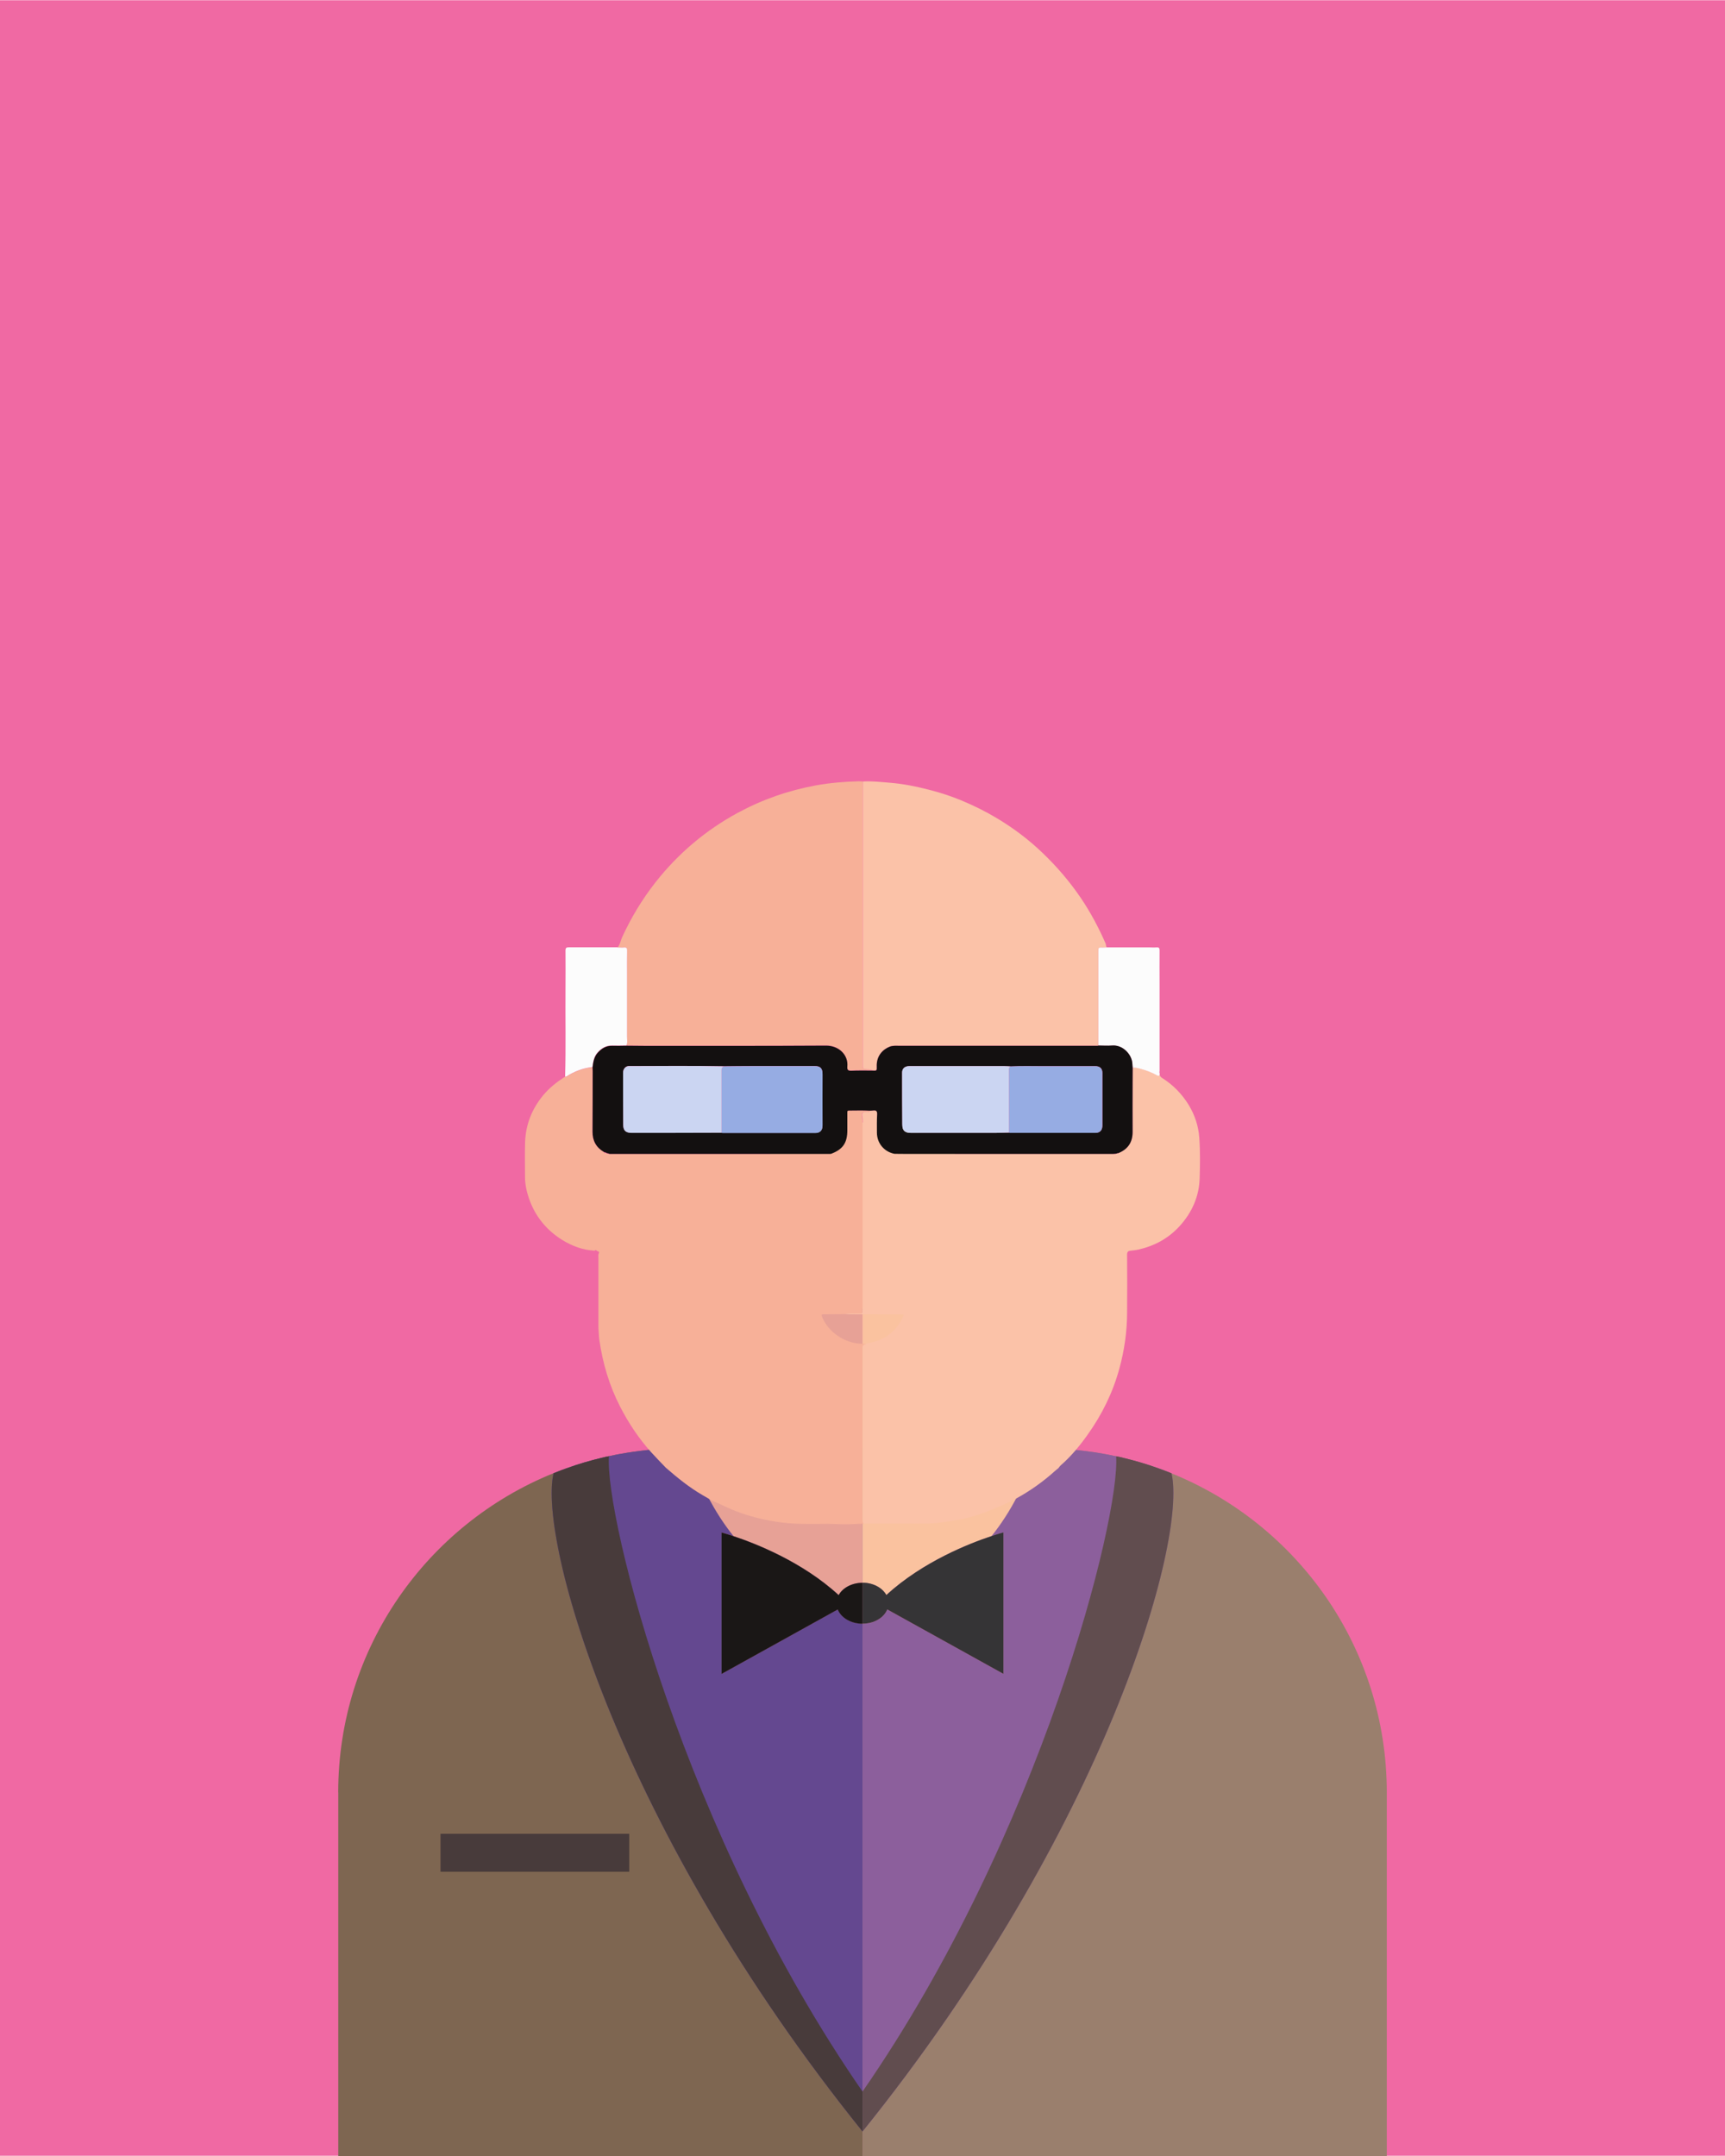 <?xml version="1.0" encoding="UTF-8"?>
<svg id="contento" xmlns="http://www.w3.org/2000/svg" viewBox="0 0 226.77 283.46">
  <def>
    <style>
      .sorriso{
        transform-origin: center center !important;
        opacity:0;
        animation: sorrisoAnimation .5s linear 1 forwards;
      }
      @keyframes sorrisoAnimation {
      from{
        opacity:0;
        transform: scaleX(0);
      }
      to{
        opacity:1; 
        transform: scaleX(1);
      }
      }
    </style>
  </def>
  <rect id="sfondo" x="0" y=".03" width="226.77" height="283.4" fill="#f069a3" stroke-width="0"/>
  <g id="corpo">
    <g id="gianmarco">
      <path d="M44.47,235.67v47.79s68.92,0,68.92,0v-69.99c-1.52,0-2.81-.78-3.25-1.87l-15.27,8.47v-18.59s.59.15,1.56.48c2.84.94,9.02,3.34,13.83,7.75.52-.95,1.73-1.62,3.13-1.62v-17.68s-23.65,0-23.65,0c-1.37,0-2.74.06-4.08.18-.25.02-.48.05-.73.07-.56.06-1.11.13-1.66.21-.29.04-.58.09-.86.13-.35.06-.7.12-1.05.18-.1.02-.21.04-.31.06-.34.07-.67.14-1.01.21-.32.06-.63.13-.94.21-1.56.37-3.08.82-4.57,1.36-.25.09-.48.17-.72.26-.35.13-.7.27-1.05.41-16.59,6.71-28.3,22.97-28.3,41.97Z" fill="#7e6651" stroke-width="0"/>
      <path d="M113.39,280.25v-66.77c-1.52,0-2.81-.78-3.25-1.87l-15.27,8.47v-18.59s.59.15,1.56.48c2.84.94,9.02,3.34,13.83,7.75.52-.95,1.73-1.62,3.13-1.62v-17.68s-23.65,0-23.65,0c-1.37,0-2.74.06-4.08.18-.25.02-.48.05-.73.07-.56.06-1.11.13-1.66.21-.29.04-.58.09-.86.13-.35.06-.7.12-1.05.18-.1.02-.21.04-.31.06-.34.07-.67.14-1.01.21-.32.06-.63.13-.94.21-1.56.37-3.08.82-4.57,1.36-.25.09-.48.17-.72.26-.35.13-.7.27-1.05.41-2.04,8.86,8.59,46.75,40.62,86.54Z" fill="#644890" stroke-width="0"/>
      <path d="M113.39,280.25v-5.26c-23.52-33.99-33.89-75.52-33.34-83.53-.32.06-.63.13-.94.21-1.56.37-3.08.82-4.57,1.36-.25.09-.48.17-.72.26-.35.13-.7.27-1.05.41-2.04,8.86,8.59,46.75,40.62,86.54Z" fill="#483b3b" stroke-width="0"/>
      <rect x="57.91" y="241.11" width="24.81" height="4.99" transform="translate(140.63 487.2) rotate(-180)" fill="#483b3b" stroke-width="0"/>
      <path d="M88.95,179.18c0,3.96.56,7.75,1.59,11.24,1.29,4.41,3.32,8.34,5.89,11.55,2.84.94,9.02,3.34,13.83,7.75.52-.95,1.73-1.62,3.13-1.62v-60.5s-.12,0-.12,0c-13.43,0-24.32,14.14-24.32,31.59Z" fill="#e7a196" stroke-width="0"/>
      <path d="M94.86,201.49v18.59s15.27-8.47,15.27-8.47c.44,1.09,1.73,1.87,3.25,1.87v-5.38c-1.4,0-2.61.67-3.13,1.62-4.8-4.41-10.99-6.81-13.83-7.75-.98-.33-1.56-.48-1.56-.48Z" fill="#1a1716" stroke-width="0"/>
      <path d="M131.91,201.49v18.59s-15.27-8.47-15.27-8.47c-.44,1.09-1.73,1.87-3.25,1.87v69.99s68.92,0,68.92,0v-47.79c0-19-11.7-35.26-28.3-41.97-.35-.14-.7-.28-1.05-.41-.24-.09-.48-.17-.72-.26-1.49-.53-3.01-.98-4.57-1.36-.31-.08-.62-.15-.94-.21-.33-.07-.67-.14-1.01-.21-.1-.02-.21-.04-.31-.06-.35-.06-.7-.13-1.05-.18-.29-.05-.57-.1-.86-.13-.55-.08-1.1-.15-1.66-.21-.25-.02-.48-.05-.73-.07-1.34-.12-2.7-.18-4.08-.18h-23.65s0,17.68,0,17.68c1.4,0,2.61.67,3.13,1.62,4.8-4.41,10.99-6.81,13.83-7.75.98-.33,1.56-.48,1.56-.48Z" fill="#9a7f6d" stroke-width="0"/>
      <path d="M131.91,201.49v18.59s-15.27-8.47-15.27-8.47c-.44,1.09-1.73,1.87-3.25,1.87v66.77c32.02-39.79,42.66-77.68,40.62-86.54-.35-.14-.7-.28-1.05-.41-.24-.09-.48-.17-.72-.26-1.49-.53-3.01-.98-4.57-1.36-.31-.08-.62-.15-.94-.21-.33-.07-.67-.14-1.01-.21-.1-.02-.21-.04-.31-.06-.35-.06-.7-.13-1.05-.18-.29-.05-.57-.1-.86-.13-.55-.08-1.1-.15-1.66-.21-.25-.02-.48-.05-.73-.07-1.34-.12-2.7-.18-4.08-.18h-23.65s0,17.68,0,17.68c1.4,0,2.61.67,3.13,1.62,4.8-4.41,10.99-6.81,13.83-7.75.98-.33,1.56-.48,1.56-.48Z" fill="#8c5f9c" stroke-width="0"/>
      <path d="M113.39,280.25v-5.26c23.52-33.99,33.89-75.52,33.34-83.53.32.06.63.13.94.21,1.56.37,3.08.82,4.57,1.36.25.09.48.17.72.26.35.13.7.27,1.05.41,2.04,8.86-8.59,46.75-40.62,86.54Z" fill="#614d4f" stroke-width="0"/>
      <path d="M113.39,147.59v60.5c1.4,0,2.61.67,3.13,1.62,4.8-4.41,10.99-6.81,13.83-7.75,2.57-3.21,4.6-7.14,5.89-11.55,1.02-3.49,1.59-7.28,1.59-11.24,0-17.44-10.89-31.59-24.32-31.59h-.12Z" fill="#fac29f" stroke-width="0"/>
      <path d="M113.39,208.09v5.38c1.52,0,2.81-.78,3.25-1.87l15.27,8.47v-18.59s-.59.15-1.56.48c-2.84.94-9.02,3.34-13.83,7.75-.52-.95-1.73-1.62-3.13-1.62Z" fill="#353436" stroke-width="0"/>
      <g>
        <path d="M78.23,164.44c-1.57-.07-2.99-.6-4.31-1.41-2.09-1.3-3.56-3.11-4.37-5.43-.31-.9-.52-1.84-.53-2.8,0-1.55-.04-3.09.01-4.64.08-2.32.9-4.37,2.38-6.16.82-.99,1.81-1.76,2.87-2.44.07.06.12.03.18-.01,1.05-.66,2.18-1.1,3.41-1.23,0,.17.02.33.02.5,0,2.65,0,5.3-.02,7.96,0,1.19.47,2.08,1.5,2.67.06.22.25.15.4.17h.01c.07.1.16.1.26.08.06,0,.11,0,.17.01.03.04.06.05.09,0,9.6,0,19.19,0,28.79,0,.06.07.12.05.16-.02,1.54-.59,2.12-1.43,2.11-3.1,0-.76,0-1.52,0-2.28,0-.15-.03-.3.22-.3.91,0,1.82-.04,2.73.02-.09.29-.33.16-.5.16-.45.02-.59.17-.49.6.05.22.06.44.06.67,0,8.14,0,16.28,0,24.43,0,.17-.06.34-.04.5.04.31-.12.32-.36.33-.6.02-1.2-.08-1.8.06-.97,0-1.93.02-2.9.02-.23,0-.34.02-.22.31.43,1.03,1.1,1.85,2.01,2.48,1.11.77,2.35,1.15,3.71,1.09.03.02.06.04.1.06,0,0-.01.03-.02.02-.32-.02-.48.08-.48.45,0,7.56,0,15.11,0,22.67,0,.18.03.33.17.45-.94,0-1.88.12-2.82.08-.83-.03-1.66-.08-2.48-.06-.93.02-1.87.01-2.8,0-1.62-.01-3.21-.2-4.79-.53-1.79-.37-3.52-.9-5.18-1.68-.63-.3-1.27-.58-1.91-.86l-.02-.02s-.06-.03-.09-.05c-.36-.21-.72-.42-1.09-.63-1.75-1.01-3.31-2.28-4.83-3.6-.66-.69-1.33-1.37-1.97-2.08-1.6-1.79-2.92-3.77-4.02-5.9-1.44-2.79-2.32-5.75-2.76-8.84-.07-.53-.08-1.06-.12-1.6,0-3.06,0-6.12,0-9.18,0-.21-.05-.42.06-.62.09-.15-.1-.26-.12-.26-.16.07-.26-.33-.43-.05Z" fill="#f7b098" stroke-width="0"/>
        <path d="M111.22,172.77c.6-.14,1.2-.04,1.8-.06.24,0,.4-.02.36-.33-.02-.16.04-.33.04-.5,0-8.14,0-16.28,0-24.43,0-.22,0-.44-.06-.67-.1-.43.05-.57.49-.6.17,0,.41.12.5-.16.15,0,.31,0,.46-.03.4-.05.53.1.51.52-.04.8-.03,1.6-.03,2.4,0,1.35.88,2.45,2.21,2.76.03.06.08.07.13.02.39,0,.79.01,1.18.01,9.18,0,18.37,0,27.55,0,.13.06.25.06.37-.03.02,0,.05-.01.07-.01.08.02.15.02.2-.05,1.27-.51,1.91-1.43,1.9-2.82-.02-2.16,0-4.33,0-6.49,0-.65,0-1.29.01-1.94.28-.03.55.02.83.09.83.22,1.63.5,2.38.92.15.08.25.11.33-.07.05.17.12.3.28.4,1.48.92,2.67,2.14,3.57,3.63.78,1.3,1.25,2.72,1.36,4.25.13,1.77.1,3.54.05,5.31-.07,2.42-1,4.51-2.63,6.31-1.47,1.61-3.28,2.6-5.39,3.08-.34.08-.69.12-1.04.15-.33.03-.48.14-.48.52.02,2.56.02,5.12,0,7.68-.01,2.48-.36,4.92-1.02,7.32-.86,3.15-2.28,6.03-4.17,8.68-1.04,1.46-2.18,2.86-3.55,4.04-.11.1-.2.24-.29.36-.14.11-.29.22-.42.34-1.58,1.43-3.31,2.66-5.19,3.68-.09-.02-.15.03-.2.09-.01.02-.03.03-.05.03-.17.01-.29.11-.37.25,0,0-.01.01-.01.01-.45.09-.82.34-1.23.51-1.91.84-3.85,1.59-5.93,1.92-1.2.19-2.4.42-3.62.44-2.84.04-5.69.01-8.54.02-.14-.12-.17-.27-.17-.45,0-7.56,0-15.11,0-22.67,0-.37.16-.47.48-.45,0,0,.01-.02.02-.02-.03-.02-.06-.04-.1-.06.09-.08.21-.07.32-.09,2.07-.33,3.6-1.42,4.52-3.31.22-.46.22-.46-.27-.46-.74,0-1.49,0-2.23,0-1.64,0-3.29-.01-4.93-.02Z" fill="#fbc2a8" stroke-width="0"/>
        <path d="M81.18,124.57c.34-.36.39-.86.58-1.29,1.19-2.61,2.66-5.05,4.43-7.3,2.97-3.77,6.55-6.8,10.77-9.1,3.24-1.76,6.67-2.95,10.29-3.62,1.87-.34,3.76-.49,5.65-.54.17,0,.34.01.5.02,0,12.37,0,24.75,0,37.12,0,.11,0,.23,0,.34-.02.23.07.3.31.34.32.05.67-.01.96.18-.91,0-1.83-.02-2.74.02-.43.02-.59-.09-.55-.54.15-1.55-1.12-2.77-2.78-2.76-8,.05-16.01.03-24.01.03-.74,0-1.49-.02-2.23-.02.16-.38.08-.77.08-1.16,0-2.77,0-5.54,0-8.3,0-1.01,0-2.02.01-3.03,0-.29-.08-.41-.38-.39-.29.02-.59,0-.88,0Z" fill="#f7b098" stroke-width="0"/>
        <path d="M114.69,140.73c-.29-.2-.64-.13-.96-.18-.24-.04-.32-.12-.31-.34,0-.11,0-.22,0-.34,0-12.37,0-24.75,0-37.12,1.22-.07,2.44.07,3.65.17,1.68.14,3.33.47,4.96.89,1.47.37,2.91.83,4.31,1.41,1.61.67,3.17,1.43,4.67,2.33,2.21,1.32,4.26,2.86,6.11,4.65,1.86,1.79,3.52,3.73,4.97,5.87,1.28,1.89,2.34,3.89,3.25,5.97.07.17.03.37.16.52-.18,0-.36.02-.55.02-.57,0-.57-.01-.56.53,0,4.12,0,8.23,0,12.35-.04,0-.08.02-.12.02-3.77,0-7.54,0-11.31,0-4.92,0-9.85,0-14.77,0-.41,0-.82-.04-1.21.11-.86.33-1.78,1.17-1.72,2.63.02.54,0,.54-.58.52Z" fill="#fbc2a8" stroke-width="0"/>
        <path d="M81.18,124.57c.29,0,.59.03.88,0,.3-.02.39.1.38.39-.02,1.01-.01,2.02-.01,3.03,0,2.77,0,5.54,0,8.3,0,.39.09.78-.08,1.16-.63,0-1.26.03-1.89.01-.79-.02-1.38.34-1.89.9-.51.55-.6,1.24-.69,1.93-1.24.13-2.37.57-3.41,1.23-.07.04-.12.07-.18.01.11-3.83.02-7.67.05-11.5.01-1.69.01-3.37,0-5.06,0-.36.13-.42.44-.42,2.13,0,4.27,0,6.41,0Z" fill="#fcfcfc" stroke-width="0"/>
        <path d="M144.39,137.46c0-4.12,0-8.23,0-12.35,0-.55,0-.54.56-.53.18,0,.36-.01.55-.02,1.84,0,3.68,0,5.52,0,.35,0,.7.03,1.05,0,.31-.02.37.12.37.4-.01,1.48-.01,2.95,0,4.43,0,3.81,0,7.62,0,11.42-.03.1-.03.2.01.3,0,.07,0,.14,0,.21-.08.18-.19.15-.33.07-.75-.42-1.55-.7-2.38-.92-.28-.07-.55-.12-.83-.09-.01-.17-.04-.33-.04-.5-.04-1.19-1.23-2.53-2.67-2.41-.6.05-1.2,0-1.8,0Z" fill="#fcfcfc" stroke-width="0"/>
        <path d="M144.39,137.46c.6,0,1.21.05,1.8,0,1.45-.12,2.63,1.22,2.67,2.41,0,.17.03.33.04.5,0,.65-.01,1.29-.01,1.94,0,2.16-.02,4.33,0,6.49.01,1.39-.62,2.31-1.9,2.82-.08-.03-.14,0-.2.05-.03,0-.05,0-.07.01-.12,0-.24.02-.37.03-9.18,0-18.37,0-27.55,0-.39,0-.79,0-1.18-.01-.04,0-.08-.01-.13-.02-1.32-.31-2.2-1.41-2.21-2.76,0-.8-.02-1.6.03-2.4.02-.42-.11-.57-.51-.52-.15.02-.31.02-.46.03-.91-.06-1.82-.02-2.73-.02-.25,0-.22.14-.22.3,0,.76,0,1.52,0,2.28,0,1.66-.57,2.51-2.11,3.1-.05,0-.11.01-.16.02-9.6,0-19.19,0-28.79,0-.03,0-.06,0-.09,0-.06,0-.11,0-.17-.01-.08-.06-.16-.09-.26-.07,0,0-.01,0-.01,0-.11-.12-.27-.11-.4-.17-1.03-.6-1.51-1.49-1.5-2.67.02-2.65.01-5.3.02-7.96,0-.17-.02-.33-.02-.5.09-.69.19-1.38.69-1.93.51-.56,1.1-.92,1.89-.9.63.02,1.26,0,1.89-.01.74,0,1.49.02,2.23.02,8,0,16.01.02,24.01-.03,1.66,0,2.93,1.21,2.78,2.76-.04.45.12.56.55.54.91-.04,1.83-.02,2.74-.02.58.03.6.03.58-.52-.07-1.46.86-2.3,1.72-2.63.39-.15.81-.11,1.21-.11,4.92,0,9.85,0,14.77,0,3.77,0,7.54,0,11.31,0,.04,0,.08-.01.12-.02ZM94.84,148.93c.07,0,.14.02.21.02,4.04,0,8.07,0,12.11,0,.65,0,.97-.34.97-1,0-2.24-.02-4.47,0-6.71,0-.78-.27-1.09-1.05-1.09-2.73,0-5.46,0-8.19,0-1.24,0-2.47.02-3.71.03-4.16-.08-8.32-.02-12.48-.03-.47,0-.79.38-.79.9,0,2.28,0,4.55.02,6.83,0,.76.33,1.05,1.11,1.05,1.41,0,2.81,0,4.22,0,2.53,0,5.06-.02,7.59-.02ZM132.91,140.21c-.28-.02-.56-.04-.84-.04-2.43,0-4.87,0-7.3,0-1.74,0-3.49,0-5.23,0-.58,0-.94.32-.94.84,0,2.28,0,4.56.02,6.83,0,.83.34,1.11,1.18,1.11,3.66,0,7.31,0,10.97,0,.63,0,1.26-.03,1.89-.04.04.01.08.03.12.03,3.74,0,7.48.01,11.22,0,.63,0,.93-.36.93-1,0-2.29,0-4.59,0-6.88,0-.57-.33-.89-.92-.89-2.36,0-4.73,0-7.09,0-1.34,0-2.67-.03-4,.03Z" fill="#131010" stroke-width="0"/>
        <path d="M132.65,148.91c-.63.01-1.26.04-1.89.04-3.66,0-7.31,0-10.97,0-.84,0-1.17-.29-1.18-1.11-.02-2.28-.02-4.56-.02-6.83,0-.53.36-.84.94-.84,1.74,0,3.49,0,5.23,0,2.43,0,4.87,0,7.3,0,.28,0,.56.03.84.04-.26.08-.25.28-.25.5,0,2.73,0,5.47,0,8.2Z" fill="#cbd5f2" stroke-width="0"/>
        <path d="M95.18,140.2c1.24-.01,2.47-.03,3.71-.03,2.73,0,5.46,0,8.19,0,.79,0,1.06.31,1.05,1.09-.01,2.24,0,4.47,0,6.71,0,.66-.32,1-.97,1-4.04,0-8.07,0-12.11,0-.07,0-.14-.02-.21-.02,0-2.71,0-5.43,0-8.14,0-.28.06-.49.33-.59Z" fill="#96ace3" stroke-width="0"/>
        <path d="M95.18,140.2c-.28.1-.34.31-.33.59,0,2.71,0,5.43,0,8.14-2.53,0-5.06.02-7.59.02-1.41,0-2.81,0-4.22,0-.77,0-1.1-.29-1.11-1.05-.02-2.28-.02-4.55-.02-6.83,0-.52.32-.9.79-.9,4.16,0,8.32-.06,12.48.03Z" fill="#cbd5f2" stroke-width="0"/>
        <path d="M132.65,148.91c0-2.73,0-5.47,0-8.2,0-.22-.01-.42.25-.5,1.33-.07,2.67-.03,4-.03,2.36,0,4.73,0,7.09,0,.59,0,.92.32.92.89,0,2.29,0,4.59,0,6.88,0,.65-.3,1-.93,1-3.74,0-7.48,0-11.22,0-.04,0-.08-.02-.12-.03Z" fill="#96ace3" stroke-width="0"/>
      </g>
    </g>
    <path class="sorriso" id="sorriso" d="M111.51,172.23c1.64,0,3.29.02,4.93.02.74,0,1.49,0,2.23,0,.49,0,.49,0,.27.46-.93,1.9-2.45,2.98-4.52,3.31-.11.02-.23,0-.32.09-1.36.06-2.6-.32-3.71-1.09-.91-.62-1.58-1.45-2.01-2.48-.12-.28,0-.3.22-.31.97,0,1.93-.01,2.9-.02Z" fill="#7d6c9f" stroke-width="0"/>
  </g>
</svg>